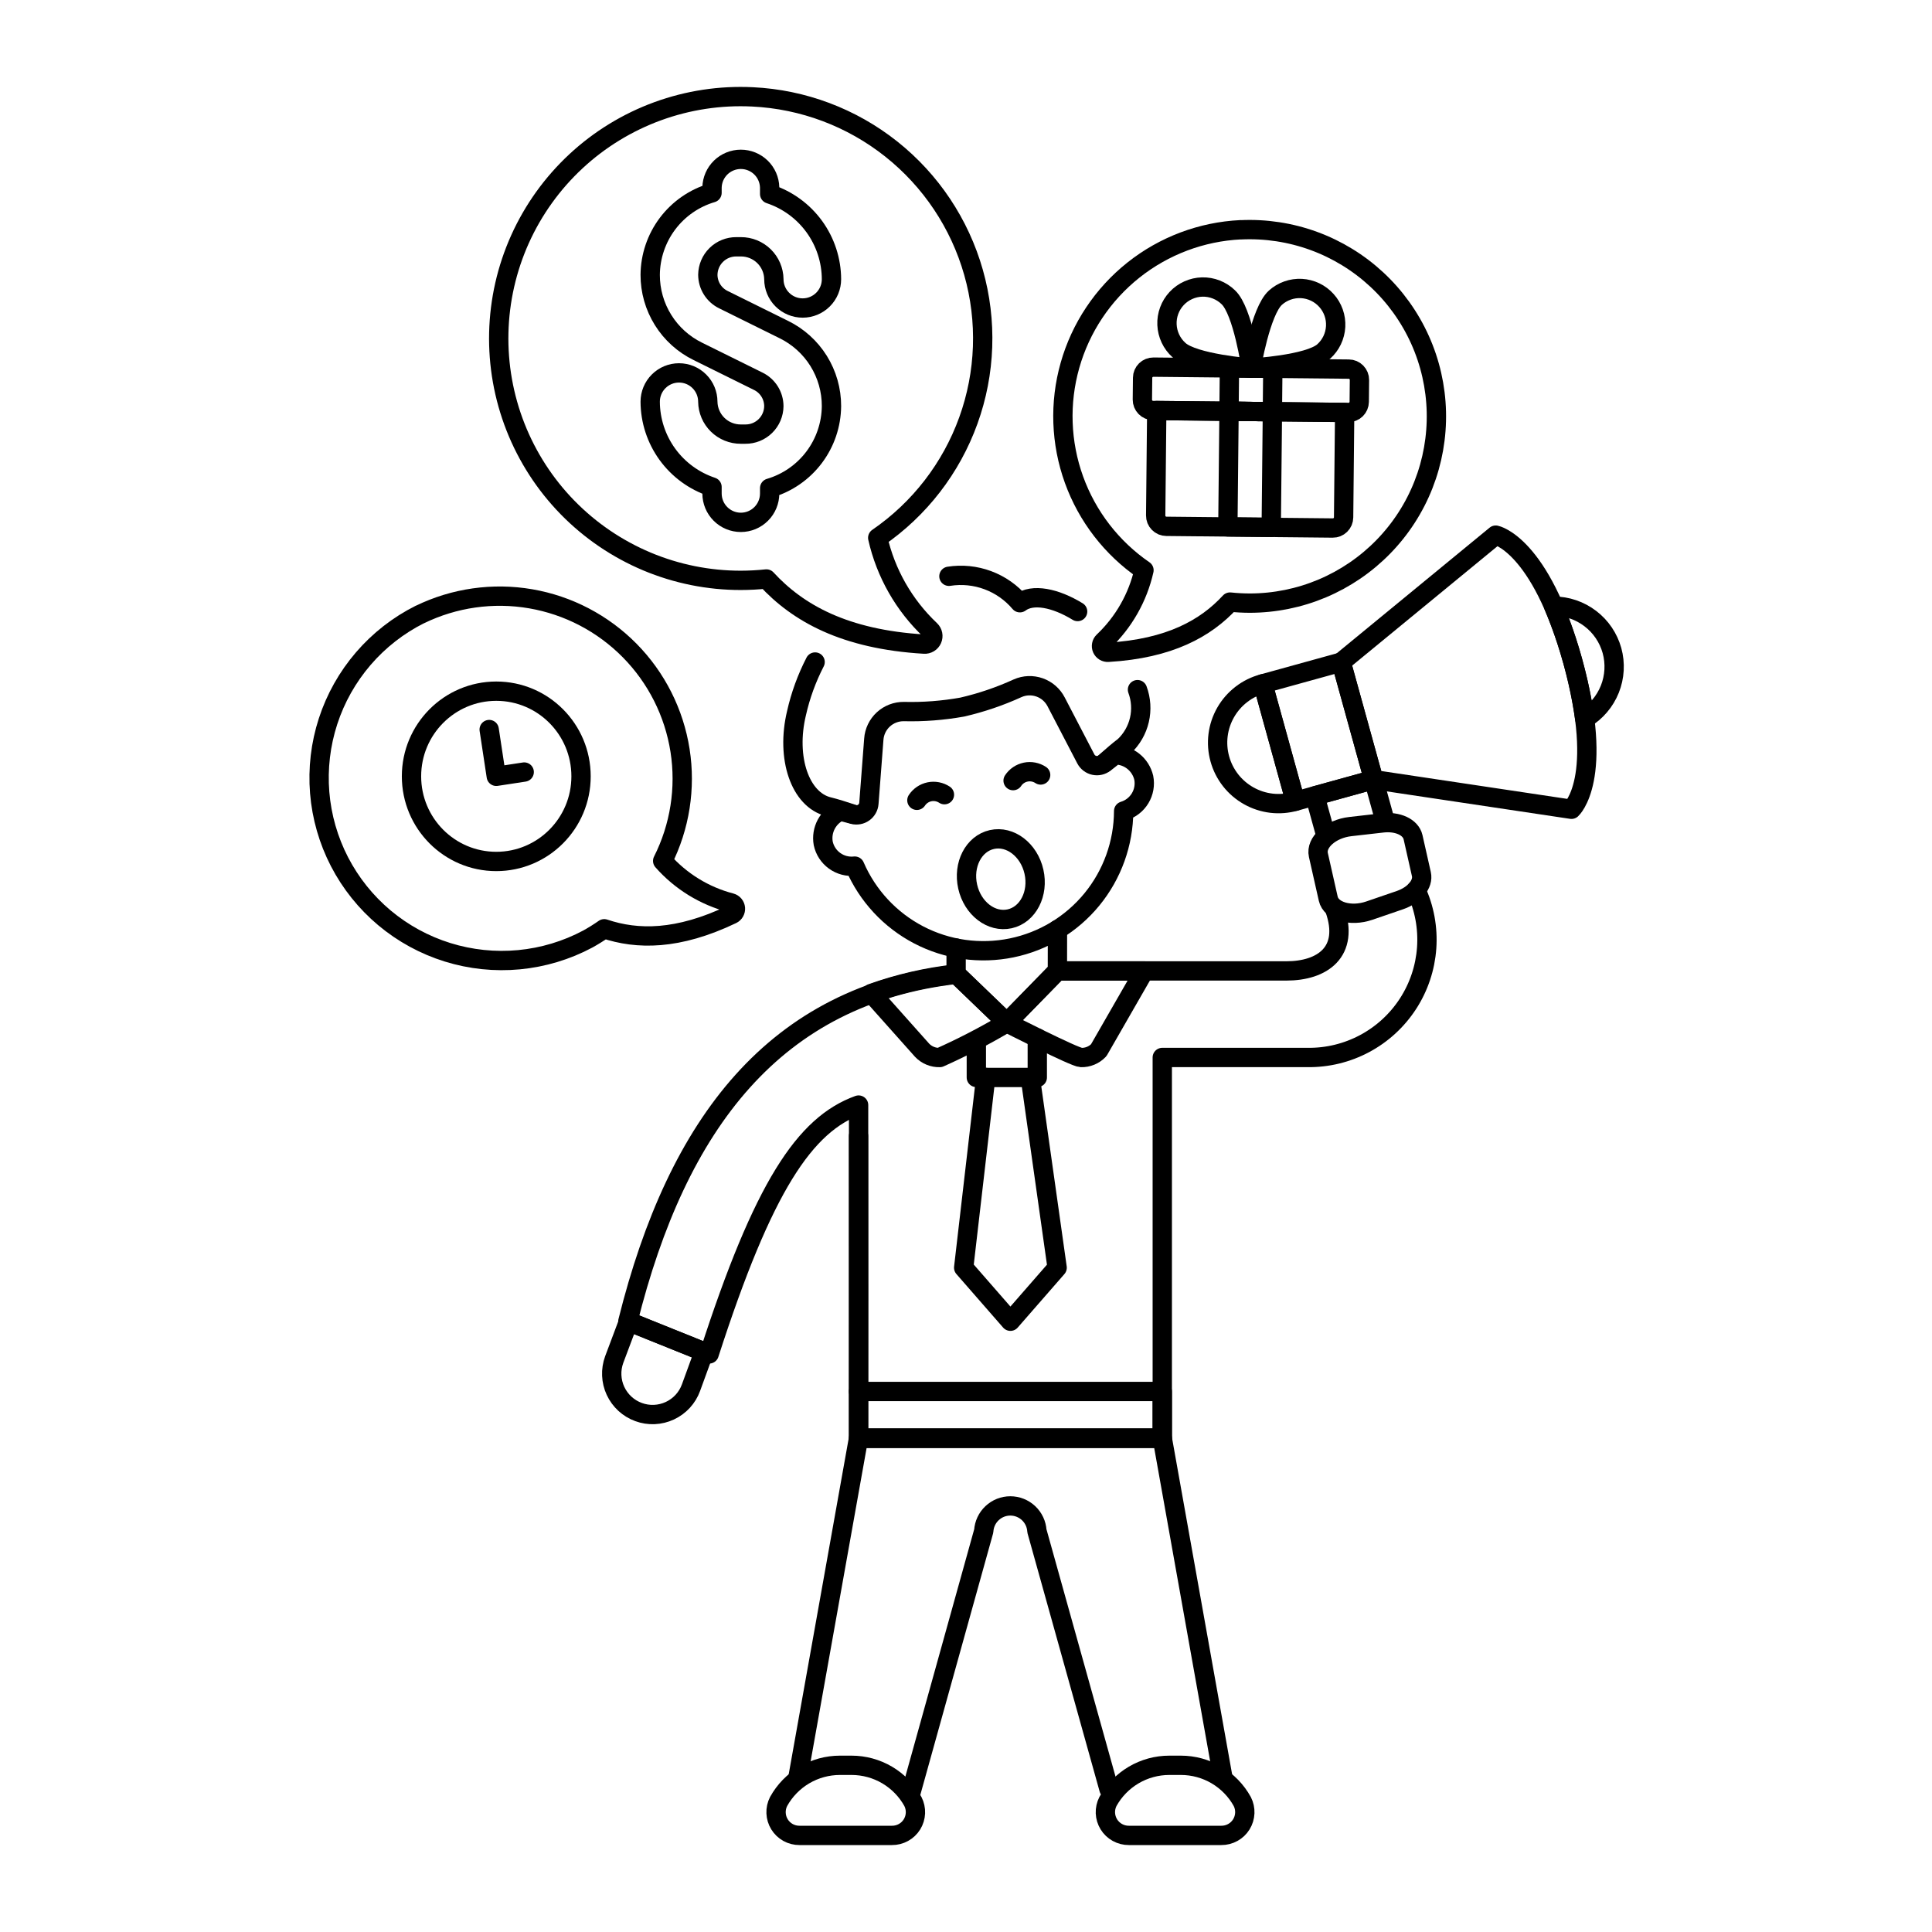<svg xmlns="http://www.w3.org/2000/svg" fill="none" viewBox="0 0 100 100"><path stroke="currentColor" stroke-linecap="round" stroke-linejoin="round" d="M83.436 33.673C83.252 33.013 82.858 32.431 82.312 32.016C81.768 31.601 81.102 31.375 80.417 31.373C81.201 33.238 81.742 35.197 82.026 37.2C82.613 36.846 83.069 36.31 83.324 35.673C83.578 35.037 83.618 34.334 83.436 33.673Z"></path><path stroke="currentColor" stroke-linecap="round" stroke-linejoin="round" d="M69.419 34.272L65.365 35.392L67.045 41.473L71.099 40.353L69.419 34.272Z"></path><path stroke="currentColor" stroke-linecap="round" stroke-linejoin="round" d="M65.365 35.392C64.962 35.499 64.585 35.685 64.255 35.94C63.925 36.194 63.648 36.511 63.441 36.872C63.234 37.233 63.1 37.632 63.048 38.046C62.996 38.459 63.027 38.879 63.138 39.28C63.248 39.682 63.438 40.057 63.695 40.386C63.952 40.714 64.271 40.987 64.634 41.191C64.997 41.395 65.397 41.525 65.811 41.574C66.225 41.622 66.644 41.588 67.045 41.474L65.365 35.392Z"></path><path stroke="currentColor" stroke-linecap="round" stroke-linejoin="round" d="M71.665 42.4L71.099 40.354L68.058 41.194L68.627 43.251"></path><path stroke="currentColor" stroke-linecap="round" stroke-linejoin="round" d="M69.419 34.272L77.419 27.698C77.419 27.698 79.726 28.151 81.406 34.233C83.086 40.315 81.339 41.888 81.339 41.888L71.1 40.354L69.419 34.272Z"></path><path stroke="currentColor" stroke-linecap="round" stroke-linejoin="round" d="M63.296 92.004L60.159 74.442H44.438L41.307 91.969"></path><path stroke="currentColor" stroke-linecap="round" stroke-linejoin="round" d="M47.119 92.894L50.919 79.241C50.94 78.891 51.094 78.561 51.35 78.321C51.605 78.08 51.943 77.946 52.294 77.946C52.646 77.946 52.983 78.08 53.239 78.321C53.495 78.561 53.649 78.891 53.67 79.241L57.4 92.6"></path><path stroke="currentColor" stroke-linecap="round" stroke-linejoin="round" d="M69.085 47.055C69.874 49.289 68.428 50.255 66.585 50.255H54.731L52.112 52.936L49.506 50.43C40.117 51.507 35.06 58.121 32.5 68.387L36.706 70.079C39.506 61.404 41.657 58.206 44.441 57.198V74.442H60.159V54.735H67.672C68.704 54.75 69.723 54.502 70.633 54.016C71.543 53.53 72.315 52.821 72.877 51.955C73.439 51.089 73.771 50.095 73.844 49.066C73.917 48.036 73.727 47.005 73.293 46.069"></path><path stroke="currentColor" stroke-linecap="round" stroke-linejoin="round" d="M44.438 72.023C44.445 69.928 44.438 65.217 44.438 58.799"></path><path stroke="currentColor" stroke-linecap="round" stroke-linejoin="round" d="M51.021 55.769L49.88 65.616L52.299 68.387L54.717 65.616L53.327 55.769"></path><path stroke="currentColor" stroke-linecap="round" stroke-linejoin="round" d="M53.69 53.727V55.769H50.535V54.083"></path><path stroke="currentColor" stroke-linecap="round" stroke-linejoin="round" d="M52.112 52.937C52.112 52.937 55.612 54.725 55.955 54.737C56.126 54.742 56.296 54.711 56.454 54.645C56.612 54.58 56.755 54.481 56.872 54.357L59.227 50.257H54.727"></path><path stroke="currentColor" stroke-linecap="round" stroke-linejoin="round" d="M31.79 70.375C31.695 70.636 31.652 70.913 31.664 71.191C31.676 71.469 31.742 71.741 31.859 71.993C31.977 72.245 32.142 72.472 32.347 72.66C32.552 72.847 32.791 72.993 33.053 73.088C33.314 73.184 33.591 73.227 33.868 73.215C34.146 73.203 34.419 73.136 34.671 73.019C34.923 72.902 35.149 72.736 35.337 72.532C35.525 72.327 35.671 72.087 35.766 71.826L36.442 69.973L32.532 68.4L31.79 70.375Z"></path><path stroke="currentColor" stroke-linecap="round" stroke-linejoin="round" d="M41.38 95C41.173 95.001 40.969 94.949 40.788 94.849C40.607 94.748 40.455 94.603 40.347 94.427C40.238 94.251 40.177 94.049 40.169 93.843C40.16 93.636 40.206 93.43 40.3 93.246C40.614 92.678 41.074 92.205 41.632 91.875C42.191 91.546 42.827 91.372 43.476 91.372H44.076C44.725 91.372 45.361 91.546 45.92 91.875C46.478 92.205 46.938 92.678 47.252 93.246C47.346 93.431 47.392 93.636 47.383 93.844C47.375 94.051 47.313 94.252 47.204 94.429C47.095 94.605 46.943 94.75 46.761 94.85C46.58 94.95 46.375 95.002 46.168 95H41.38Z"></path><path stroke="currentColor" stroke-linecap="round" stroke-linejoin="round" d="M63.217 95C63.424 95.001 63.628 94.95 63.809 94.849C63.991 94.749 64.143 94.604 64.252 94.428C64.361 94.251 64.422 94.05 64.431 93.843C64.439 93.636 64.394 93.43 64.3 93.246C63.986 92.678 63.526 92.205 62.967 91.875C62.409 91.546 61.772 91.372 61.123 91.372H60.523C59.874 91.372 59.237 91.546 58.679 91.875C58.12 92.205 57.66 92.678 57.346 93.246C57.252 93.43 57.207 93.636 57.215 93.843C57.224 94.05 57.285 94.251 57.394 94.428C57.503 94.604 57.655 94.749 57.837 94.849C58.018 94.95 58.222 95.001 58.429 95H63.217Z"></path><path stroke="currentColor" stroke-linecap="round" stroke-linejoin="round" d="M60.159 72.023H44.438V74.442H60.159V72.023Z"></path><path stroke="currentColor" stroke-linecap="round" stroke-linejoin="round" d="M73.139 43.333L73.57 45.243C73.687 45.761 73.214 46.331 72.452 46.593L70.872 47.135C69.909 47.465 68.898 47.171 68.75 46.517L68.239 44.254C68.091 43.6 68.878 42.9 69.89 42.784L71.55 42.595C72.35 42.5 73.022 42.816 73.139 43.333Z"></path><path stroke="currentColor" stroke-linecap="round" stroke-linejoin="round" d="M52.112 52.937C50.991 53.603 49.832 54.205 48.642 54.737C48.471 54.742 48.301 54.711 48.143 54.645C47.985 54.58 47.842 54.481 47.725 54.357L45.107 51.42C46.523 50.913 47.993 50.575 49.488 50.412"></path><path stroke="currentColor" stroke-linecap="round" stroke-linejoin="round" d="M54.734 48.118L54.731 50.256L52.112 52.937L49.488 50.412L49.489 49.072"></path><path stroke="currentColor" stroke-linecap="round" stroke-linejoin="round" d="M42.19 34.266C41.758 35.104 41.434 35.993 41.227 36.913C40.669 39.235 41.416 41.404 42.893 41.759C43.21 41.835 43.68 41.982 44.17 42.147"></path><path stroke="currentColor" stroke-linecap="round" stroke-linejoin="round" d="M55.778 31.653C54.634 30.953 53.454 30.703 52.79 31.198C52.347 30.674 51.776 30.272 51.132 30.032C50.489 29.792 49.794 29.722 49.116 29.828"></path><path stroke="currentColor" stroke-linecap="round" stroke-linejoin="round" d="M57.171 39.485C57.557 39.141 57.931 38.82 58.193 38.626C58.582 38.258 58.854 37.785 58.975 37.264C59.097 36.743 59.062 36.197 58.876 35.696"></path><path stroke="currentColor" stroke-linecap="round" stroke-linejoin="round" d="M43.5 41.981L44.164 42.157C44.256 42.181 44.352 42.185 44.445 42.168C44.538 42.151 44.627 42.114 44.704 42.059C44.782 42.004 44.846 41.933 44.892 41.85C44.939 41.767 44.967 41.676 44.974 41.581L45.228 38.263C45.255 37.871 45.432 37.504 45.721 37.237C46.01 36.971 46.391 36.825 46.784 36.83C47.796 36.855 48.808 36.777 49.804 36.599C50.79 36.371 51.751 36.045 52.672 35.624C53.032 35.465 53.438 35.45 53.809 35.581C54.18 35.712 54.486 35.98 54.666 36.33L56.203 39.282C56.247 39.366 56.309 39.44 56.384 39.497C56.46 39.555 56.547 39.595 56.64 39.615C56.733 39.635 56.829 39.635 56.921 39.613C57.014 39.592 57.1 39.551 57.175 39.492L57.716 39.07C58.06 39.073 58.394 39.191 58.663 39.406C58.932 39.621 59.121 39.92 59.2 40.255C59.272 40.62 59.205 40.999 59.013 41.318C58.82 41.637 58.517 41.873 58.16 41.98C58.154 43.647 57.574 45.262 56.518 46.552C55.462 47.842 53.993 48.729 52.36 49.063C50.726 49.398 49.027 49.16 47.549 48.389C46.071 47.617 44.903 46.361 44.242 44.83C43.872 44.871 43.5 44.773 43.199 44.555C42.897 44.337 42.687 44.015 42.61 43.651C42.551 43.313 42.606 42.965 42.767 42.663C42.929 42.36 43.187 42.12 43.5 41.981Z"></path><path stroke="currentColor" stroke-linecap="round" stroke-linejoin="round" d="M47.458 41.424C47.609 41.197 47.843 41.038 48.111 40.983C48.378 40.929 48.656 40.983 48.884 41.133"></path><path stroke="currentColor" stroke-linecap="round" stroke-linejoin="round" d="M53.864 40.113C53.636 39.963 53.358 39.909 53.091 39.964C52.823 40.019 52.589 40.177 52.438 40.405"></path><path stroke="currentColor" stroke-linecap="round" stroke-linejoin="round" d="M52.263 47.557C53.211 47.344 53.772 46.253 53.517 45.12C53.262 43.987 52.288 43.241 51.34 43.454C50.393 43.667 49.832 44.758 50.087 45.891C50.342 47.025 51.316 47.77 52.263 47.557Z"></path><path stroke="currentColor" stroke-linecap="round" stroke-linejoin="round" d="M38.95 5.014C41.568 5.14 44.08 6.084 46.132 7.714C48.184 9.344 49.673 11.576 50.389 14.097C51.105 16.618 51.012 19.3 50.122 21.765C49.233 24.23 47.592 26.354 45.431 27.837C45.844 29.666 46.792 31.33 48.156 32.617C48.218 32.677 48.26 32.754 48.277 32.838C48.294 32.923 48.284 33.01 48.249 33.089C48.215 33.168 48.157 33.234 48.083 33.279C48.01 33.324 47.924 33.345 47.838 33.339C43.717 33.095 41.295 31.733 39.671 29.968C39.231 30.014 38.789 30.038 38.346 30.039C36.676 30.041 35.022 29.708 33.482 29.061C31.942 28.413 30.547 27.464 29.379 26.27C28.212 25.075 27.295 23.659 26.683 22.104C26.072 20.55 25.777 18.889 25.817 17.219C25.857 15.549 26.231 13.904 26.916 12.381C27.602 10.857 28.586 9.487 29.809 8.349C31.032 7.212 32.471 6.331 34.04 5.758C35.61 5.185 37.278 4.932 38.946 5.014H38.95Z"></path><path stroke="currentColor" stroke-linecap="round" stroke-linejoin="round" d="M38.346 27.037C37.951 27.037 37.571 26.88 37.292 26.6C37.012 26.321 36.855 25.942 36.854 25.546V25.206C35.926 24.898 35.117 24.306 34.543 23.514C33.969 22.722 33.658 21.77 33.654 20.792C33.654 20.397 33.811 20.017 34.091 19.738C34.37 19.458 34.75 19.301 35.145 19.301C35.54 19.301 35.92 19.458 36.199 19.738C36.479 20.017 36.636 20.397 36.636 20.792C36.642 21.241 36.825 21.669 37.145 21.983C37.465 22.297 37.896 22.472 38.345 22.47H38.579C38.966 22.474 39.339 22.323 39.616 22.052C39.892 21.781 40.05 21.411 40.054 21.024C40.053 20.754 39.977 20.49 39.834 20.262C39.69 20.033 39.486 19.85 39.243 19.732L36.124 18.189C35.382 17.827 34.756 17.263 34.32 16.562C33.883 15.861 33.652 15.051 33.654 14.225C33.662 13.268 33.977 12.339 34.553 11.574C35.129 10.81 35.936 10.251 36.854 9.98V9.7C36.864 9.311 37.026 8.942 37.304 8.67C37.583 8.399 37.956 8.247 38.346 8.247C38.734 8.247 39.108 8.399 39.387 8.67C39.665 8.942 39.827 9.311 39.837 9.7V10.04C40.765 10.348 41.574 10.939 42.148 11.73C42.722 12.522 43.033 13.474 43.037 14.452C43.037 14.848 42.88 15.227 42.6 15.506C42.321 15.786 41.941 15.943 41.546 15.943C41.151 15.943 40.771 15.786 40.492 15.506C40.212 15.227 40.055 14.848 40.055 14.452C40.049 14.003 39.866 13.575 39.546 13.261C39.226 12.947 38.795 12.772 38.346 12.774H38.113C37.726 12.771 37.353 12.921 37.076 13.193C36.799 13.464 36.642 13.834 36.637 14.221C36.638 14.491 36.714 14.755 36.857 14.983C37.001 15.211 37.205 15.395 37.448 15.512L40.568 17.056C41.31 17.419 41.935 17.982 42.372 18.683C42.808 19.384 43.039 20.194 43.037 21.02C43.029 21.977 42.714 22.907 42.138 23.671C41.562 24.436 40.755 24.995 39.837 25.266V25.542C39.837 25.738 39.799 25.932 39.724 26.113C39.649 26.295 39.54 26.459 39.401 26.598C39.263 26.737 39.098 26.847 38.917 26.923C38.736 26.998 38.542 27.037 38.346 27.037V27.037Z"></path><path stroke="currentColor" stroke-linecap="round" stroke-linejoin="round" d="M64.212 11.892C62.191 11.99 60.252 12.72 58.668 13.978C57.084 15.237 55.934 16.961 55.382 18.908C54.83 20.854 54.903 22.925 55.59 24.828C56.277 26.731 57.544 28.37 59.212 29.515C58.894 30.927 58.163 32.212 57.112 33.206C57.064 33.252 57.031 33.312 57.019 33.377C57.006 33.442 57.013 33.51 57.04 33.571C57.067 33.631 57.112 33.682 57.169 33.717C57.226 33.751 57.292 33.767 57.358 33.763C60.54 33.575 62.411 32.523 63.665 31.163C64.004 31.199 64.346 31.217 64.687 31.218C65.976 31.217 67.251 30.959 68.439 30.458C69.626 29.957 70.701 29.224 71.601 28.302C72.501 27.38 73.208 26.287 73.679 25.087C74.15 23.888 74.377 22.606 74.346 21.318C74.315 20.03 74.027 18.761 73.498 17.585C72.969 16.41 72.211 15.352 71.268 14.474C70.324 13.596 69.215 12.916 68.005 12.473C66.795 12.03 65.508 11.834 64.221 11.895L64.212 11.892Z"></path><path stroke="currentColor" stroke-linecap="round" stroke-linejoin="round" d="M63.576 15.385C64.331 16.091 64.759 19.051 64.759 19.051C64.759 19.051 61.776 18.823 61.021 18.118C60.836 17.952 60.686 17.75 60.58 17.525C60.474 17.3 60.414 17.056 60.403 16.808C60.392 16.559 60.431 16.311 60.517 16.078C60.603 15.845 60.735 15.631 60.905 15.449C61.075 15.267 61.28 15.121 61.507 15.02C61.734 14.918 61.978 14.862 62.227 14.856C62.476 14.85 62.723 14.894 62.955 14.985C63.187 15.076 63.398 15.212 63.576 15.385V15.385Z"></path><path stroke="currentColor" stroke-linecap="round" stroke-linejoin="round" d="M66.015 15.409C65.246 16.1 64.759 19.051 64.759 19.051C64.759 19.051 67.745 18.884 68.514 18.194C68.697 18.03 68.846 17.831 68.952 17.61C69.058 17.388 69.119 17.148 69.133 16.902C69.146 16.657 69.111 16.411 69.029 16.18C68.947 15.948 68.821 15.734 68.656 15.552C68.492 15.369 68.294 15.22 68.072 15.114C67.85 15.008 67.61 14.946 67.365 14.933C67.119 14.92 66.874 14.955 66.642 15.037C66.41 15.118 66.197 15.245 66.014 15.409H66.015Z"></path><path stroke="currentColor" stroke-linecap="round" stroke-linejoin="round" d="M59.873 21.249L69.6 21.349L69.545 26.779C69.544 26.852 69.529 26.924 69.501 26.992C69.472 27.059 69.43 27.12 69.378 27.171C69.326 27.222 69.264 27.263 69.197 27.29C69.129 27.317 69.056 27.331 68.983 27.33L60.369 27.243C60.296 27.242 60.224 27.227 60.156 27.199C60.089 27.17 60.028 27.128 59.977 27.076C59.926 27.024 59.885 26.962 59.858 26.895C59.831 26.827 59.817 26.754 59.818 26.681L59.873 21.249Z"></path><path stroke="currentColor" stroke-linecap="round" stroke-linejoin="round" d="M63.615 21.286L63.554 27.273L65.799 27.296L65.86 21.309L63.615 21.286Z"></path><path stroke="currentColor" stroke-linecap="round" stroke-linejoin="round" d="M59.129 20.685L59.141 19.553C59.142 19.406 59.202 19.265 59.307 19.162C59.413 19.059 59.555 19.002 59.702 19.003L69.814 19.105C69.962 19.106 70.103 19.166 70.206 19.272C70.309 19.377 70.367 19.519 70.365 19.667L70.354 20.799C70.352 20.947 70.292 21.087 70.187 21.191C70.082 21.294 69.94 21.351 69.792 21.349L59.681 21.248C59.533 21.247 59.392 21.186 59.289 21.081C59.185 20.975 59.128 20.833 59.129 20.685V20.685Z"></path><path stroke="currentColor" stroke-linecap="round" stroke-linejoin="round" d="M63.636 19.042L63.614 21.287L65.859 21.309L65.881 19.064L63.636 19.042Z"></path><path stroke="currentColor" stroke-linecap="round" stroke-linejoin="round" d="M25.687 44.589C28.11 44.589 30.075 42.616 30.075 40.182C30.075 37.748 28.11 35.775 25.687 35.775C23.264 35.775 21.299 37.748 21.299 40.182C21.299 42.616 23.264 44.589 25.687 44.589Z"></path><path stroke="currentColor" stroke-linecap="round" stroke-linejoin="round" d="M25.32 37.761L25.687 40.182L27.133 39.961"></path><path stroke="currentColor" stroke-linecap="round" stroke-linejoin="round" d="M21.735 31.807C23.513 30.943 25.517 30.658 27.465 30.993C29.413 31.328 31.207 32.266 32.595 33.674C33.982 35.082 34.893 36.89 35.199 38.843C35.505 40.795 35.19 42.795 34.3 44.56C35.235 45.62 36.465 46.376 37.833 46.732C37.896 46.749 37.951 46.785 37.993 46.835C38.035 46.885 38.06 46.947 38.066 47.011C38.071 47.076 38.057 47.141 38.025 47.197C37.993 47.254 37.944 47.299 37.886 47.327C35.079 48.669 32.986 48.65 31.275 48.073C31.002 48.264 30.719 48.441 30.427 48.603C29.322 49.193 28.111 49.557 26.865 49.675C25.618 49.793 24.36 49.662 23.165 49.29C21.969 48.918 20.859 48.312 19.899 47.508C18.939 46.703 18.149 45.716 17.573 44.604C16.998 43.492 16.649 42.276 16.547 41.028C16.446 39.78 16.593 38.524 16.98 37.333C17.367 36.143 17.987 35.041 18.804 34.091C19.62 33.142 20.617 32.364 21.737 31.803L21.735 31.807Z"></path></svg>